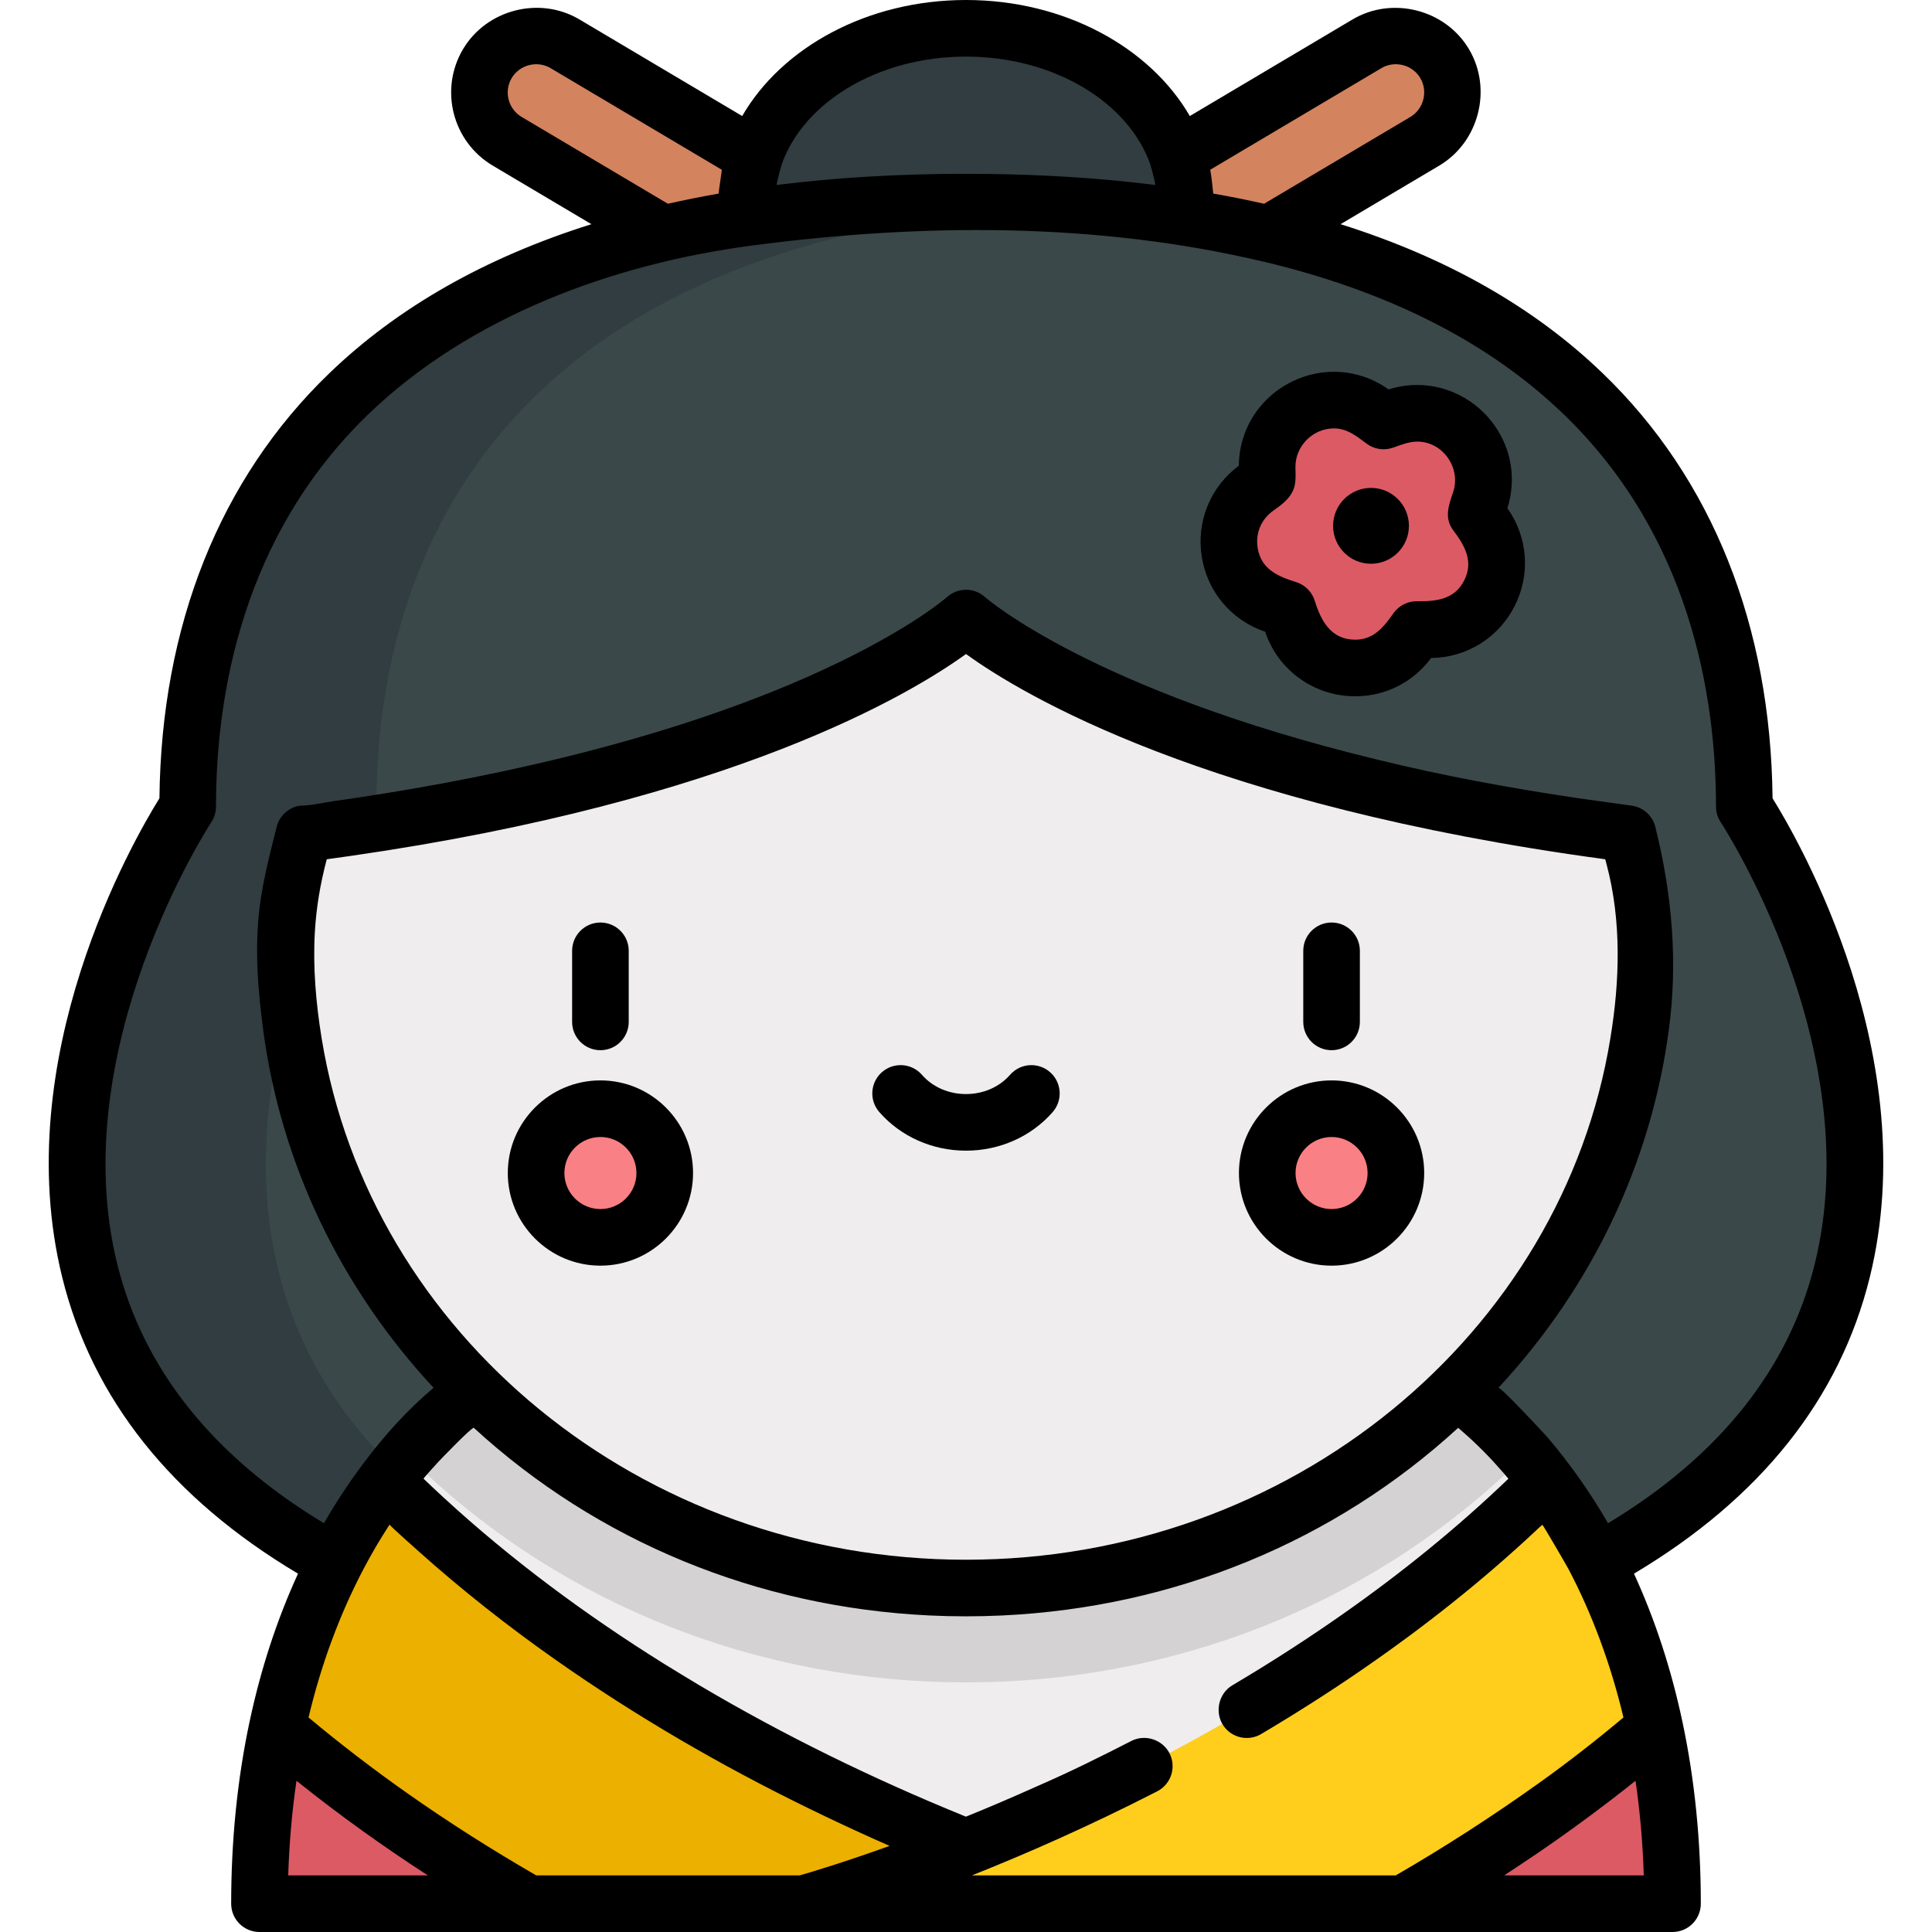<?xml version="1.0" encoding="iso-8859-1"?>
<!-- Generator: Adobe Illustrator 19.0.0, SVG Export Plug-In . SVG Version: 6.00 Build 0)  -->
<svg version="1.1" id="Capa_1" xmlns="http://www.w3.org/2000/svg" xmlns:xlink="http://www.w3.org/1999/xlink" x="0px" y="0px"
	 viewBox="0 0 512 512" style="enable-background:new 0 0 512 512;" xml:space="preserve">
<g>
	<path style="fill:#DC5A64;" d="M438.545,457.929l-52.883,8.648L371.903,504.5h71.331
		C443.235,487.28,441.488,471.796,438.545,457.929z"/>
	<path style="fill:#DC5A64;" d="M140.096,504.5l-27.276-46.571H73.454l0,0c-2.943,13.867-4.69,29.351-4.69,46.571H140.096z"/>
</g>
<g>
	<path style="fill:#D4835F;" d="M253.767,105.849c-2.607,0-5.247-0.679-7.652-2.106l-111.71-66.306
		c-7.133-4.234-9.483-13.448-5.249-20.581c4.234-7.132,13.449-9.483,20.581-5.249l111.71,66.306
		c7.132,4.234,9.483,13.448,5.249,20.581C263.89,103.222,258.894,105.849,253.767,105.849z"/>
	<path style="fill:#D4835F;" d="M258.232,105.849c2.607,0,5.247-0.679,7.652-2.106l111.71-66.306
		c7.133-4.234,9.483-13.448,5.249-20.581c-4.234-7.132-13.449-9.483-20.581-5.249l-111.71,66.306
		c-7.132,4.234-9.483,13.448-5.249,20.581C248.109,103.222,253.105,105.849,258.232,105.849z"/>
</g>
<ellipse style="fill:#313D40;" cx="255.999" cy="53.56" rx="58.07" ry="46.06"/>
<path style="fill:#3A484A;" d="M423.206,414.013c126.154-69.085,39.053-200.254,39.053-200.254
	c0-78.098-45.057-160.201-206.259-160.201S49.74,135.661,49.74,213.759c0,0-87.101,131.169,39.053,200.254H423.206z"/>
<path style="fill:#313D40;" d="M99.74,213.759c0-73.897,40.359-151.365,181.259-159.488c-8.011-0.462-16.327-0.714-25-0.714
	C94.796,53.557,49.74,135.66,49.74,213.759c0,0-87.101,131.169,39.053,200.254h50C12.639,344.928,99.74,213.759,99.74,213.759z"/>
<path style="fill:#EFEDEE;" d="M212.945,504.5l80.601-10.889l109.638-57.572l6.642-43.537l-0.6-0.774
	c-7.65-10.032-15.491-17.447-22.237-22.431l0,0l0,0c-10.723-7.923-18.676-10.901-18.676-10.901H143.686
	c0,0-7.953,2.977-18.676,10.901c-6.922,5.114-14.999,12.772-22.837,23.205l10.647,65.427L212.945,504.5"/>
<path style="fill:#D4D2D3;" d="M400.64,389.079c1.219-1.153,2.42-2.317,3.605-3.494c-6.012-6.979-11.97-12.384-17.256-16.289l0,0
	l0,0c-10.723-7.923-18.676-10.901-18.676-10.901H143.686c0,0-7.953,2.978-18.676,10.901c-5.288,3.906-11.249,9.303-17.264,16.281
	c1.187,1.179,2.392,2.346,3.613,3.502c38.708,36.608,90.075,56.769,144.64,56.769S361.932,425.687,400.64,389.079z"/>
<path style="fill:#EFEDEE;" d="M255.999,163.794c0,0-44.314,40.304-175.4,57.146c-3.171,12.661-4.859,15.851-4.859,29.428
	c0,94.153,80.704,170.479,180.258,170.479s180.258-76.326,180.258-170.479c0-13.577-1.688-16.768-4.859-29.428
	C300.314,204.098,255.999,163.794,255.999,163.794z"/>
<g>
	<circle style="fill:#F98084;" cx="159.119" cy="310.87" r="17.05"/>
	<circle style="fill:#F98084;" cx="352.879" cy="310.87" r="17.05"/>
</g>
<path style="fill:#DC5A64;" d="M393.117,138.698l-2-2.68l1.074-3.166c4.693-13.84-8.521-27.055-22.361-22.361l-3.166,1.074l-2.68-2
	c-11.713-8.741-28.363-0.257-28.177,14.357l0.043,3.343l-2.73,1.931c-11.932,8.438-9.009,26.896,4.947,31.234l3.193,0.993
	l0.992,3.193c4.338,13.956,22.796,16.879,31.234,4.947l1.931-2.73l3.343,0.043C393.373,167.061,401.857,150.41,393.117,138.698z"/>
<path style="fill:#ECB000;" d="M102.173,392.501c-11.615,15.459-22.692,37.027-28.719,65.427
	c21.484,18.48,44.514,33.909,66.642,46.571h72.85l38.963-7.466l4.091-7.502C214.761,473.046,151.671,442.092,102.173,392.501z"/>
<path style="fill:#FFCE1C;" d="M438.545,457.929c-6.026-28.4-17.104-49.968-28.719-65.427
	C329.359,473.119,212.945,504.5,212.945,504.5h158.958C394.031,491.837,417.061,476.409,438.545,457.929z"/>
<path d="M159.118,278.314c4.142,0,7.5-3.358,7.5-7.5v-18.837c0-4.142-3.358-7.5-7.5-7.5s-7.5,3.358-7.5,7.5v18.837
	C151.618,274.957,154.976,278.314,159.118,278.314z"/>
<path d="M352.88,278.314c4.142,0,7.5-3.358,7.5-7.5v-18.837c0-4.142-3.358-7.5-7.5-7.5s-7.5,3.358-7.5,7.5v18.837
	C345.38,274.957,348.738,278.314,352.88,278.314z"/>
<path d="M255.999,304.938c8.918,0,17.292-3.729,22.975-10.23c2.726-3.119,2.408-7.857-0.711-10.583s-7.857-2.408-10.583,0.711
	c-2.834,3.243-7.092,5.103-11.681,5.103c-4.589,0-8.847-1.86-11.681-5.103c-2.726-3.119-7.464-3.437-10.583-0.711
	s-3.437,7.464-0.711,10.583C238.708,301.209,247.082,304.938,255.999,304.938z"/>
<path d="M159.118,335.412c13.535,0,24.547-11.012,24.547-24.547s-11.012-24.547-24.547-24.547s-24.547,11.012-24.547,24.547
	S145.583,335.412,159.118,335.412z M159.118,301.318c5.264,0,9.547,4.283,9.547,9.547s-4.283,9.547-9.547,9.547
	s-9.547-4.283-9.547-9.547S153.854,301.318,159.118,301.318z"/>
<path d="M352.88,335.412c13.535,0,24.547-11.012,24.547-24.547s-11.012-24.547-24.547-24.547s-24.547,11.012-24.547,24.547
	S339.345,335.412,352.88,335.412z M352.88,301.318c5.264,0,9.547,4.283,9.547,9.547s-4.283,9.547-9.547,9.547
	s-9.547-4.283-9.547-9.547S347.616,301.318,352.88,301.318z"/>
<path d="M335.273,167.408c3.451,10.26,12.975,17.111,23.884,17.111c8.023,0,15.316-3.688,20.103-10.144
	c9.453-0.095,17.94-5.39,22.192-13.868c4.199-8.373,3.433-18.208-1.974-25.813c2.39-7.605,1.122-15.626-3.514-22.094
	c-4.747-6.622-12.367-10.576-20.383-10.576c-2.554,0-5.106,0.396-7.594,1.178c-4.297-3.059-9.291-4.673-14.478-4.673
	c-6.718,0-13.293,2.757-18.039,7.564c-4.568,4.627-7.099,10.76-7.164,17.327c-7.546,5.602-11.305,14.78-9.829,24.102
	C319.954,156.845,326.365,164.413,335.273,167.408z M337.45,135.319c1.915-1.354,3.958-2.828,5.053-4.968
	c1.048-2.048,0.832-4.301,0.803-6.525c-0.071-5.561,4.552-10.295,10.202-10.295c3.505,0,6.015,2.066,8.669,4.045
	c1.978,1.476,4.556,1.884,6.894,1.091c2.114-0.717,4.242-1.642,6.51-1.642c6.837,0,11.668,7.044,9.507,13.418
	c-1.169,3.443-2.416,6.801,0.017,10.062c3.037,4.068,5.488,8.194,2.938,13.279c-2.564,5.112-7.432,5.613-12.531,5.549
	c-0.032,0-0.064,0-0.097,0c-2.433,0-4.717,1.181-6.124,3.17c-2.607,3.687-5.21,7.016-10.134,7.017
	c-6.437,0-9.07-4.961-10.736-10.322c-0.732-2.357-2.578-4.204-4.936-4.936c-4.882-1.518-9.298-3.436-10.193-9.083
	C332.675,141.282,334.229,137.597,337.45,135.319z"/>
<circle cx="363.329" cy="139.35" r="10.05"/>
<path d="M78.976,417.036c-5.562,12.118-9.87,25.253-12.86,39.336c-3.22,15.176-4.853,31.369-4.853,48.128c0,4.142,3.358,7.5,7.5,7.5
	h374.47c4.142,0,7.5-3.358,7.5-7.5c0-16.759-1.633-32.952-4.855-48.136c-2.987-14.075-7.295-27.21-12.857-39.328
	c33.541-19.976,54.555-46.375,62.493-78.562c14.345-58.163-18.697-115.551-25.768-126.921c-0.481-45.772-16.003-84.66-44.961-112.58
	c-18.168-17.516-41.407-30.723-69.519-39.563c0,0,26.134-15.512,26.154-15.523c10.548-6.261,14.134-20.307,7.872-30.859
	c-6.25-10.532-20.335-14.116-30.859-7.87l-43.12,25.594C304.806,12.595,282.173,0,255.999,0s-48.806,12.595-59.313,30.75
	c0,0-43.106-25.585-43.12-25.593c-10.539-6.255-24.597-2.678-30.859,7.87c-6.337,10.678-2.807,24.521,7.871,30.859l26.154,15.524
	c-28.111,8.84-51.35,22.046-69.518,39.563c-28.958,27.92-44.48,66.808-44.961,112.58c-7.071,11.37-40.112,68.758-25.768,126.921
	C24.422,370.661,45.436,397.061,78.976,417.036z M110.932,411.109c11.538,10.327,23.73,19.921,36.4,28.822
	c21.199,14.893,43.687,27.949,66.969,39.301c5.653,2.759,11.578,5.545,17.411,8.157c1.358,0.608,2.708,1.207,4.044,1.792
	c-12.517,4.501-21.123,7.043-23.842,7.819h-69.803c-11.679-6.75-23.085-13.973-34.115-21.739
	c-8.986-6.322-17.707-13.004-26.144-20.041c-0.029-0.024-0.057-0.049-0.086-0.073c3.344-14.078,8.263-27.333,14.53-39.269
	c2.099-3.997,4.38-7.907,6.847-11.689c0.035-0.053,0.071-0.105,0.106-0.159C103.155,404.198,109.506,409.833,110.932,411.109z
	 M76.381,497c0.269-8.578,1-16.959,2.188-25.076c0.226,0.182,0.458,0.361,0.685,0.542c10.948,8.747,22.368,16.907,34.123,24.534
	H76.381z M306.673,474.718c3.686-1.89,5.142-6.41,3.251-10.096c-1.845-3.598-6.436-5.131-10.098-3.253
	c-8.136,4.173-16.356,8.251-24.743,11.897c-6.719,3.023-13.122,5.745-19.098,8.17c-0.229-0.093-0.453-0.183-0.683-0.276
	c-23.977-9.774-47.539-21.267-69.908-34.511c-1.6-0.947-7.956-4.811-9.533-5.795c-20.668-12.906-40.356-27.472-58.294-43.983
	c-1.792-1.649-3.57-3.312-5.325-4.999c-0.086-0.083,3.614-4.132,3.958-4.504c0.708-0.765,8.973-9.341,9.376-8.968
	c32.833,30.114,75.147,47.525,120.65,49.709c0.05,0.002,0.1,0.006,0.15,0.009c6.292,0.307,12.855,0.302,19.245,0
	c0.054-0.002,0.107-0.006,0.161-0.009c45.5-2.186,87.809-19.596,120.639-49.708c0.039-0.032,1.11,0.946,1.167,0.995
	c3.82,3.309,7.367,6.923,10.683,10.75c0.496,0.572,0.987,1.15,1.473,1.731c-0.775,0.744-1.558,1.485-2.344,2.225
	c-13.937,13.123-28.979,25.033-44.746,35.879c-8.494,5.846-17.2,11.392-26.074,16.644c-3.746,2.217-4.789,7.42-2.21,10.915
	c2.256,3.059,6.508,3.974,9.851,1.995c9.11-5.393,18.048-11.085,26.771-17.085c16.216-11.153,31.713-23.389,46.078-36.852
	c0.545-0.511,1.078-1.056,1.665-1.509c0.121-0.093,6.428,10.783,6.962,11.784c6.268,11.936,11.188,25.193,14.533,39.274
	c-0.029,0.024-0.057,0.049-0.086,0.073c-7.171,6.011-14.568,11.782-22.183,17.221c-12.299,8.785-24.989,16.997-38.075,24.559
	H257.562C271.737,491.367,288.565,484.005,306.673,474.718z M83.439,246.994c0.377-6.485,1.437-12.796,3.156-19.28
	c2.042-0.276,4.055-0.56,6.055-0.847c0.044-0.006,0.087-0.013,0.131-0.019c101.525-14.593,148.703-43.017,163.218-53.528
	c14.807,10.722,63.596,40.088,169.404,54.395c0.131,0.493,0.258,0.972,0.382,1.437c3.956,14.917,3.485,30.845,0.984,45.969
	c-0.005,0.031-0.01,0.062-0.015,0.094c-12.719,78.109-84.435,138.122-170.755,138.133c-86.285,0-157.998-59.987-170.743-138.076
	c-0.01-0.064-0.021-0.128-0.032-0.192C83.729,265.847,82.898,256.347,83.439,246.994z M398.621,497
	c0.421-0.273,6.364-4.187,8.888-5.916c6.446-4.399,12.763-8.975,18.962-13.715c2.338-1.791,4.66-3.604,6.958-5.445
	c1.188,8.117,1.919,16.499,2.188,25.076H398.621z M320.729,44.979l45.36-26.923c3.534-2.098,8.206-0.905,10.303,2.627
	c2.099,3.536,0.897,8.212-2.628,10.304l-38.761,23.007c-0.026-0.006-0.054-0.011-0.081-0.017c-4.373-0.981-8.836-1.881-13.409-2.68
	C321.508,51.195,321.093,46.803,320.729,44.979z M255.999,15c23.331,0,43.017,12.11,48.827,28.517
	c0.033,0.115,1.103,3.77,1.355,5.502c-1.951-0.244-3.918-0.474-5.905-0.688c-14.699-1.588-29.496-2.273-44.277-2.273
	c-8.637,0-17.276,0.238-25.898,0.749c-8.362,0.492-16.458,1.233-24.304,2.216c0.273-1.735,1.343-5.389,1.376-5.505
	C212.983,27.11,232.668,15,255.999,15z M176.995,53.994l-38.762-23.007c-3.565-2.116-4.743-6.738-2.629-10.302
	c2.096-3.533,6.783-4.721,10.304-2.629c0,0,45.359,26.922,45.36,26.923c0.116,0.075-0.962,6.349-0.784,6.318
	c-4.576,0.8-9.041,1.7-13.417,2.682C177.044,53.984,177.019,53.989,176.995,53.994z M55.988,217.908
	c0.816-1.229,1.252-2.673,1.252-4.149c0-29.676,7.006-71.807,40.384-103.988c26.948-25.982,65.003-39.88,101.676-44.705
	c44.703-5.881,91.136-6.226,135.219,4.209c0.11,0.026,0.221,0.037,0.331,0.058c33.161,7.89,59.775,21.396,79.524,40.437
	c33.378,32.181,40.384,74.312,40.384,103.988c0,1.476,0.436,2.919,1.252,4.149c0.392,0.591,39.059,59.728,24.94,116.974
	c-6.876,27.881-25.298,50.994-54.806,68.792c-4.619-8.024-9.951-15.567-15.92-22.64c-0.947-1.107-12.712-13.697-13.126-13.247
	c24.843-26.77,40.409-59.568,45.127-94.644c0.017-0.122,0.032-0.244,0.048-0.366c2.418-18.047,0.811-36.041-3.599-53.66
	c-0.75-2.994-3.258-5.223-6.32-5.617c-0.116-0.015-13.02-1.795-14.49-2.015c-17.797-2.665-35.571-5.906-53.047-10.226
	c-75.221-18.193-103.445-42.722-103.772-43.015c-2.817-2.562-7.093-2.596-9.956-0.113c-0.037,0.032-0.077,0.06-0.114,0.093
	c-0.108,0.097-11.144,9.827-37.631,21.443c-40.919,17.946-88.985,27.567-124.835,32.635c-2.867,0.405-5.97,1.199-8.866,1.199
	c-3.062,0.394-5.57,2.623-6.32,5.617c-1.756,7.012-3.601,14.03-4.502,21.216c-1.37,10.924-0.49,21.958,0.953,32.825
	c4.72,35.069,20.287,67.861,45.124,94.627c-7.002,5.888-13.231,12.824-18.681,20.156c-0.013,0.018-0.027,0.034-0.042,0.054
	c-3.732,4.968-7.17,10.201-10.323,15.678c-29.478-17.781-47.894-40.866-54.785-68.71C16.93,277.847,55.599,218.496,55.988,217.908z"
	/>
<g>
</g>
<g>
</g>
<g>
</g>
<g>
</g>
<g>
</g>
<g>
</g>
<g>
</g>
<g>
</g>
<g>
</g>
<g>
</g>
<g>
</g>
<g>
</g>
<g>
</g>
<g>
</g>
<g>
</g>
</svg>
